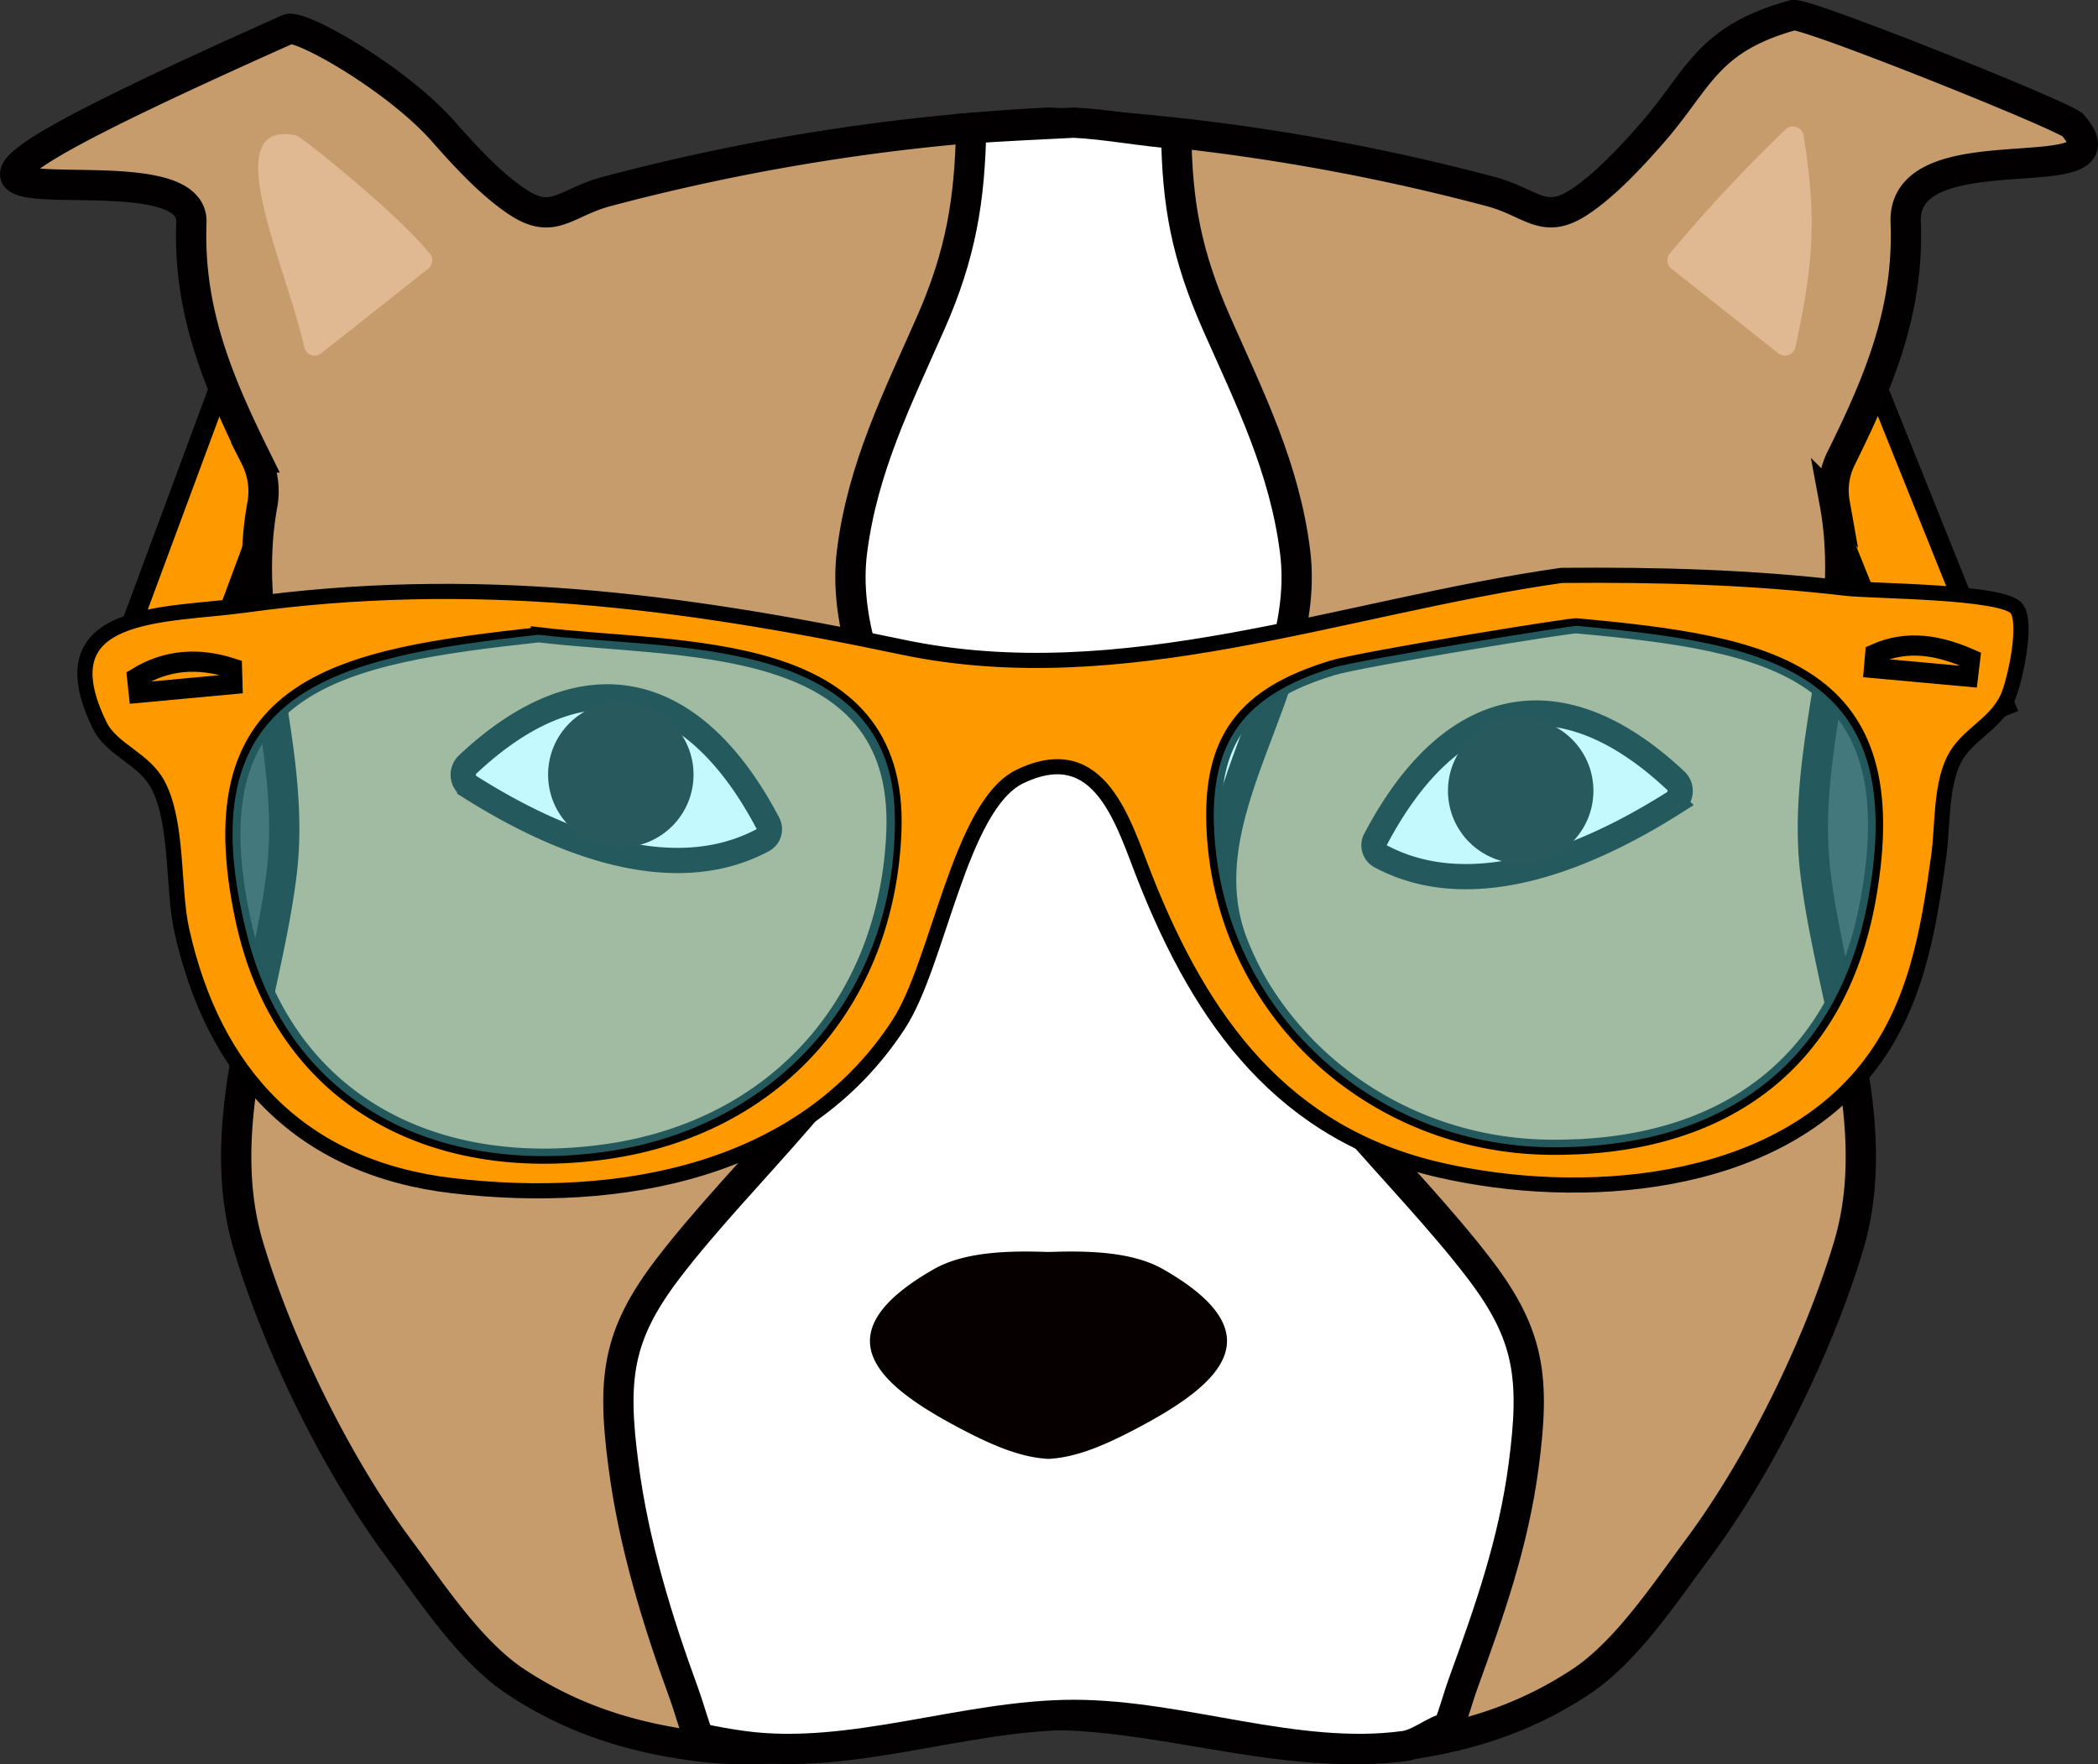 <svg xmlns="http://www.w3.org/2000/svg" viewBox="0 0 415.67 349.51"><rect x="0" y="0" width="415.67" height="349.51" fill="#333333" stroke="none"/><defs><style>.cls-1,.cls-7{fill:#f90;stroke:#000;}.cls-1,.cls-2,.cls-3,.cls-4,.cls-7{stroke-miterlimit:10;}.cls-1{stroke-width:4px;}.cls-2{fill:#c69c6d;}.cls-2,.cls-3,.cls-4{stroke:#020000;}.cls-2,.cls-3{stroke-width:6px;}.cls-3,.cls-4{fill:#fff;}.cls-4{stroke-width:5px;}.cls-5{fill:#e0b892;}.cls-6{fill:#070000;}.cls-7{stroke-width:3px;}.cls-8{fill:#60f1fc;opacity:0.37;}</style></defs><title>optimize</title><g id="Layer_2" data-name="Layer 2"><g id="Layer_1-2" data-name="Layer 1"><rect class="cls-1" x="364.43" y="61.05" width="17.59" height="85.03" transform="translate(-11.7 146.64) rotate(-21.89)"/><rect class="cls-1" x="33.68" y="68.42" width="17.22" height="72.52" transform="translate(39.05 -8.17) rotate(20.35)"/><path class="cls-2" d="M207.74,339.77c22.86,0,46.64,9.08,69.31,6.17,13.14-1.69,24.84-5.26,36.23-12.79,9-6,16.64-17.6,23.22-26.46,12.12-16.32,23.72-39.76,29.72-59.74,7.26-24.13-3.58-49.51-6.53-74-3-25.07,8.41-48.49,3.81-73.28a14.28,14.28,0,0,1,1.29-8.89c7.37-14.92,13.45-29.1,12.78-46.73-.72-18.82,45-5.47,33.14-19.23C409.12,23,357.59,2.37,355.26,3c-17.14,4.75-18.56,12.61-27.82,23.23-4.08,4.67-9.37,10.41-14.56,13.82-7.1,4.65-9.43.06-17.6-2.12A422.36,422.36,0,0,0,207.74,24.3,422.46,422.46,0,0,0,120.2,37.94c-8.17,2.18-10.5,6.77-17.59,2.12C97.41,36.65,92.12,30.91,88,26.24,78.86,15.71,59.49,4.72,57.09,5.79-52.61,54.73,38.63,25.38,37.92,44.07c-.67,17.57,5.36,31.71,12.69,46.57A14.83,14.83,0,0,1,52,99.86C47.42,124.59,58.81,148,55.8,173c-3,24.47-13.79,49.85-6.54,74,6,20,17.61,43.42,29.72,59.74,6.58,8.86,14.19,20.5,23.22,26.46,11.39,7.53,23.1,11.1,36.23,12.79C161.11,348.85,184.89,339.77,207.74,339.77Z"/><path class="cls-3" d="M301.88,290.35c2.28-17.24,1.21-25.82-8.64-38.78-15.06-19.81-39.09-40.28-48.69-63.79C233.78,161.4,260,136.6,256.6,109.35c-2.07-16.65-9-30.46-15.56-45.28-6-13.65-7.8-23.62-8-37.59-6.83-.45-13.63-1.86-20.31-2.18-6.69.32-13.48.67-20.32,1.11-.25,14-2,25-8.05,38.66-6.52,14.82-13.48,28.63-15.56,45.28-3.39,27.25,22.82,52.05,12.05,78.43-9.59,23.51-33.63,44-48.68,63.79-9.85,13-10.93,21.54-8.64,38.78,2,15.45,6.72,30.81,12,45.23.86,2.35,1.77,5.7,2.92,8.77,2.86.66,5.78,1.18,8.78,1.59,21.43,2.91,43.9-6.17,65.5-6.17s44.06,9.08,65.5,6.17c3-.41,5.92-3.07,8.77-3.72,1.15-3.08,2.06-6.43,2.92-8.77C295.16,319,299.83,305.8,301.88,290.35Z"/><path class="cls-4" d="M92.67,151.45c23.25-21.82,44.8-16.28,59.49,11.69a2.45,2.45,0,0,1-1,3.3c-18.25,9.75-41.15.14-58.09-10.57A2.81,2.81,0,0,1,92.67,151.45Z"/><path class="cls-5" d="M60.28,68.81c-3.56-16.21-17.64-45.26-1.61-42,.81.16,19.2,14.62,26.48,23.42a2.11,2.11,0,0,1-.31,3L63.65,70A2.11,2.11,0,0,1,60.28,68.81Z"/><path class="cls-6" d="M230.49,251.49c-5.84-3.34-14.05-3.74-22.35-3.45-.28,0-.55,0-.82,0-8.31-.29-16.52.11-22.36,3.45-22,12.6-11.58,22.41,3.87,30.77,7.14,3.86,12.89,6.36,18.46,6.76a1.15,1.15,0,0,0,.44,0,1.12,1.12,0,0,0,.43,0c5.57-.4,11.32-2.9,18.46-6.76C242.07,273.9,252.52,264.09,230.49,251.49Z"/><path class="cls-5" d="M355.71,68.81c3.55-16.21,4.29-25.87,1.61-42a2.11,2.11,0,0,0-3.54-1.17,300,300,0,0,0-22.95,24.59,2.12,2.12,0,0,0,.32,3L352.34,70A2.11,2.11,0,0,0,355.71,68.81Z"/><path class="cls-4" d="M332,154.66c-23.25-21.83-44.8-16.29-59.49,11.68a2.44,2.44,0,0,0,1,3.3c18.24,9.76,41.15.14,58.08-10.57A2.8,2.8,0,0,0,332,154.66Z"/><circle class="cls-6" cx="123" cy="153.48" r="14.41"/><circle class="cls-6" cx="301.29" cy="156.68" r="14.41"/><g id="WlWi4P.tif"><path class="cls-7" d="M309.38,114c19.08-.17,37.31.32,56.26,2.54,5.34.63,31.14.55,33.88,4,2.28,2.84-.38,14.73-1.76,17.71-2.54,5.47-8.19,7.29-10.67,12.36-2.65,5.43-2.15,13.28-3,19.17-2.05,14.92-4.58,29.89-14.23,42-18.94,23.83-56.84,26.35-84.41,20.08-31.22-7.1-47.33-29.45-58.57-57.86-4.32-10.9-8.84-27.85-24.81-20.15-11.9,5.75-16.15,37.07-24,49.07-19.13,29.41-55.48,35.86-88.39,32-29.86-3.5-47.36-22-53.69-50.72-1.81-8.2-.67-21.14-4.71-28.74-2.75-5.19-9.14-6.88-11.51-11.71-11.41-23.3,13-21.67,28.83-23.87,44.89-6.21,85.89-1,130.13,8.32C222.36,137.39,265.89,120.18,309.38,114Zm-202.7,11.77c-39,4.33-68.75,9.14-58.51,56.53,7.62,35.24,37.08,50.83,72,45.87,33.52-4.77,55.68-29.67,56.94-63.62C178.49,125.79,135,129.19,106.68,125.76ZM312.43,124c0-.37-42.67,6.57-48.45,8.33-17.41,5.31-24.43,14.07-23.41,32.52,2,35.64,31.33,62,66.27,62.45,33.6.44,57.36-15.8,63.33-49.29C378.27,132.6,351,127.54,312.43,124Zm77.48,10.07c1-8-18-8.4-18.62-1.7Z"/><path class="cls-8" d="M106.68,125.76c26.1,3.16,69.92-.23,70.6,35.71.65,34.93-23.09,61.84-57.16,66.69C86.93,232.88,57.51,219,49,185.44,36.45,136.46,65.88,130.29,106.68,125.76Z"/><path class="cls-8" d="M312.43,124c38.24,3.53,65.94,8.78,57.74,54-6.05,33.41-29.66,49.73-63.33,49.29-34.92-.47-64.32-26.79-66.27-62.45-1-18.29,6.2-27.15,23.41-32.52C269.09,130.73,312.46,123.76,312.43,124Z"/><path class="cls-1" d="M46.05,135.54l-18.56,1.72-.32-3c5.88-3.6,12.17-4,18.79-1.86Z"/><path class="cls-1" d="M389.91,134.06l-18.62-1.7c.08-.93.17-1.86.25-2.8,6.48-2.89,12.69-1.67,18.79,1Z"/></g></g></g></svg>